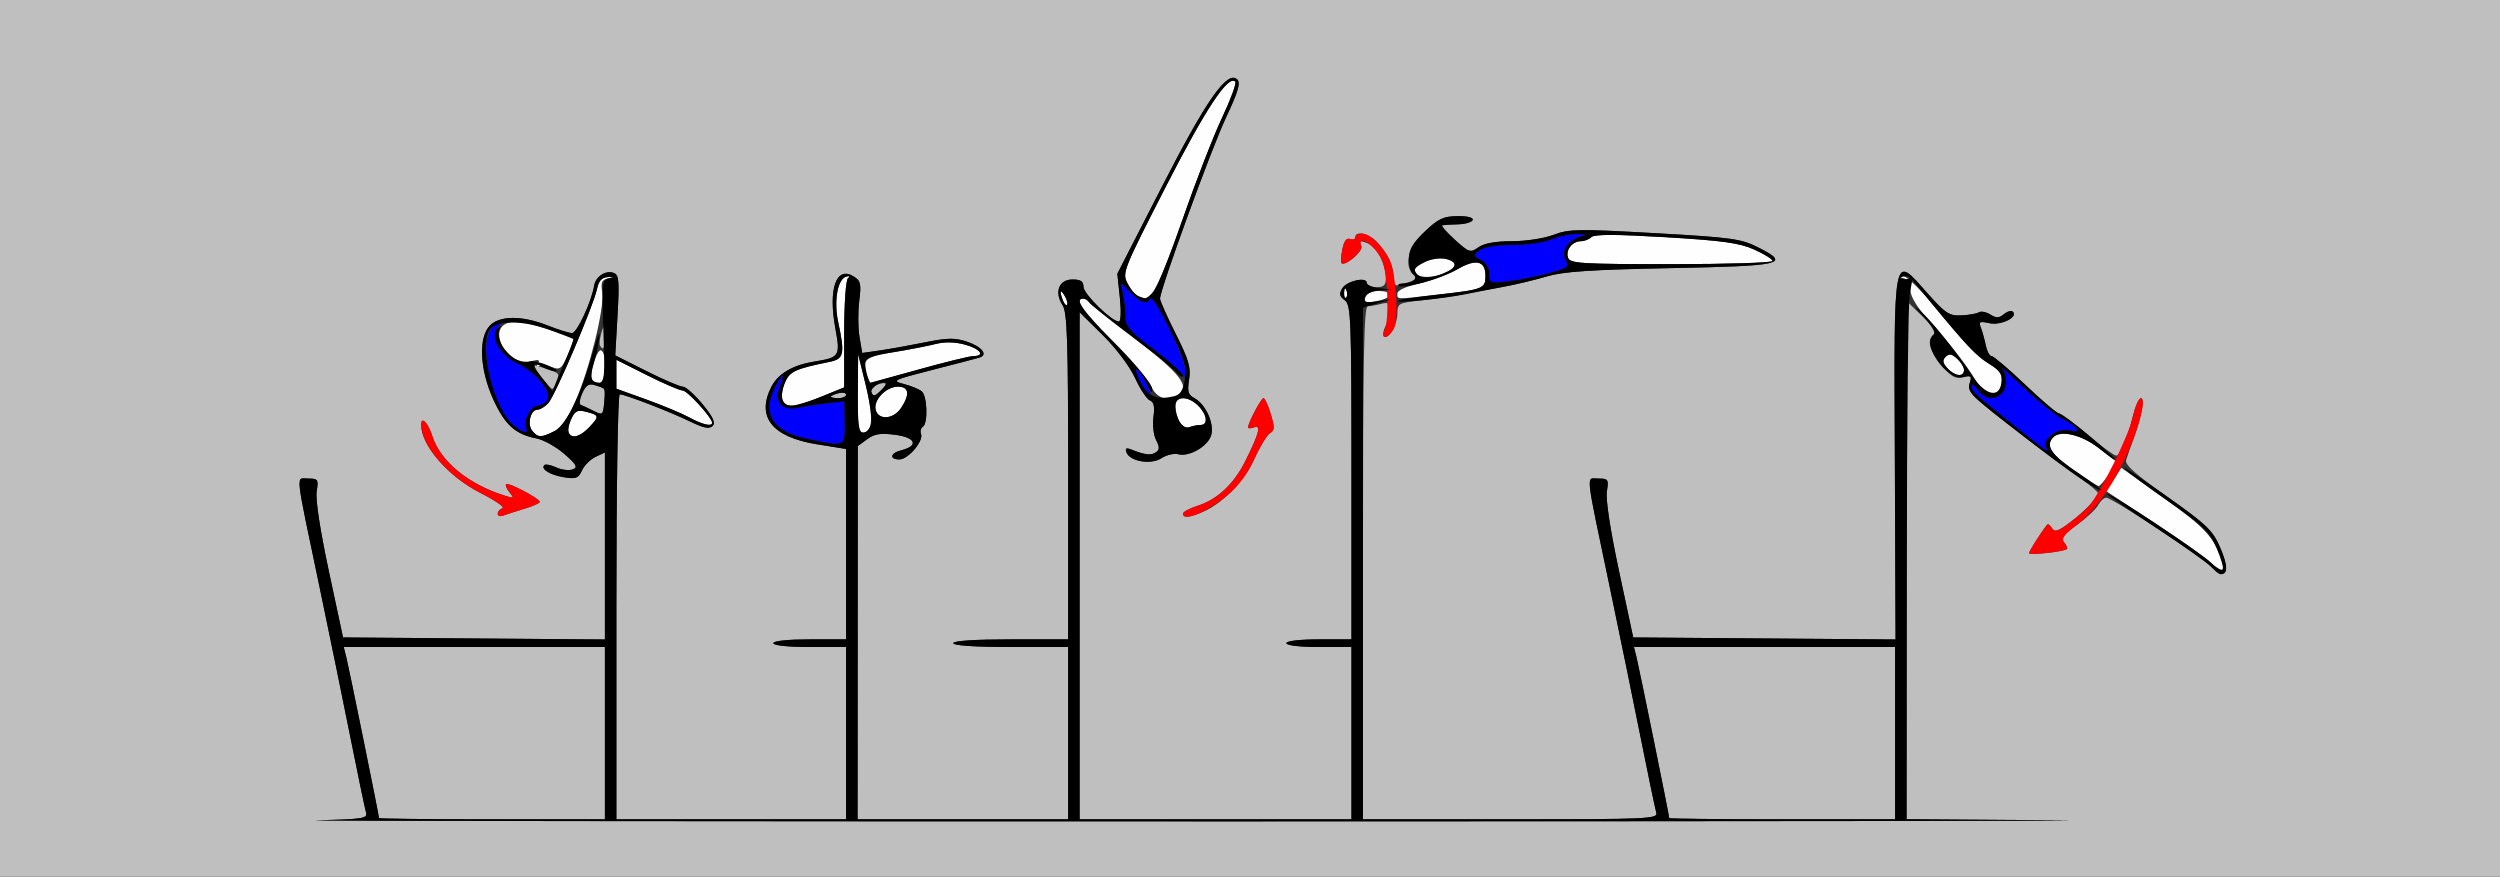 <?xml version="1.0" encoding="UTF-8" standalone="no"?>
<!-- Created with Inkscape (http://www.inkscape.org/) -->

<svg
   xmlns:dc="http://purl.org/dc/elements/1.1/"
   xmlns:cc="http://creativecommons.org/ns#"
   xmlns:rdf="http://www.w3.org/1999/02/22-rdf-syntax-ns#"
   xmlns:svg="http://www.w3.org/2000/svg"
   xmlns="http://www.w3.org/2000/svg"
   version="1.1"
   width="653"
   height="229"
   id="svg2">
  <rect width="100%" height="100%" fill="#333333" stroke="none"/>
  <defs
     id="defs6" />
  <g
     id="g2987">
    <path
       d="m 577.872,147.318 c -0.755,-0.925 -7.293,-5.575 -14.53,-10.333 l -13.157,-8.651 1.948,-3.077 1.948,-3.077 11.209,7.976 c 10.715,7.625 13.232,10.382 15.149,16.594 0.817,2.648 -0.613,2.964 -2.568,0.568 z m -35.999,-24.326 c -6.199,-4.304 -7.672,-6.622 -5.553,-8.742 2.071,-2.071 7.581,-0.673 12.408,3.147 l 4.1,3.245 -2.013,3.179 c -1.107,1.748 -2.306,3.156 -2.665,3.128 -0.358,-0.028 -3.184,-1.809 -6.278,-3.957 z M 139.04,112.548 C 137.621,110.839 138.571,107 140.412,107 c 0.703,0 1.979,-0.787 2.837,-1.75 1.809,-2.031 11.737,-25.315 12.684,-29.75 0.466,-2.181 1.249,-3.036 2.869,-3.133 2.098,-0.125 2.105,-0.106 0.112,0.333 -1.757,0.387 -2.03,1.004 -1.607,3.633 0.653,4.061 -3.435,20.539 -7.149,28.816 -1.985,4.425 -3.701,6.777 -5.561,7.625 -3.441,1.568 -4.089,1.541 -5.556,-0.226 z m 9.506,0.527 c -0.314,-0.509 -0.031,-2.111 0.629,-3.561 0.989,-2.17 1.654,-2.522 3.761,-1.994 3.615,0.907 3.689,1.185 1.06,3.984 -2.429,2.585 -4.461,3.171 -5.45,1.571 z M 224.072,102.75 l 0.072,-10.25 1.969,8 c 2.064,8.385 1.855,12.5 -0.633,12.5 -1.216,0 -1.468,-1.832 -1.409,-10.25 z m 84.004,7.393 C 307.485,109.037 307,107.202 307,106.066 c 0,-2.709 3.32,-2.746 6,-0.066 2.322,2.322 2.634,5 0.582,5 -0.78,0 -2.096,0.26 -2.923,0.578 -0.903,0.346 -1.936,-0.228 -2.582,-1.434 z M 180,109.014 c -1.925,-1.046 -6.987,-3.157 -11.25,-4.691 l -7.75,-2.789 0,-3.778 0,-3.778 7.978,4.011 C 173.366,100.195 177.565,102 178.31,102 c 1.225,0 7.69,7.097 7.69,8.441 0,1.065 -2.517,0.466 -6,-1.428 z m 48.728,-1.945 C 228.059,104.509 231.419,101 234.539,101 c 2.899,0 3.197,1.948 0.846,5.535 -1.964,2.997 -5.929,3.315 -6.657,0.534 z m -24.373,-2.587 c -0.32,-0.835 -0.028,-2.857 0.65,-4.493 1.232,-2.975 2.638,-3.632 11.745,-5.486 3.691,-0.751 3.968,-2.058 2.192,-10.339 -1.19,-5.55 -0.175,-11.304 2.104,-11.922 0.875,-0.237 1.056,-0.065 0.454,0.432 -0.579,0.478 -1,6.657 -1,14.668 l 0,13.842 -5.92,2.408 c -6.857,2.79 -9.411,3.012 -10.225,0.89 z M 300.62,100.75 C 299.846,98.963 295.34,93.685 290.606,89.022 282.729,81.262 280.46,78 282.941,78 c 0.518,0 1.212,0.438 1.543,0.974 0.331,0.536 5.764,4.871 12.073,9.633 11.506,8.686 14.48,12.488 11.328,14.484 -2.996,1.897 -5.825,0.985 -7.266,-2.342 z M 516.11,99.461 C 513.637,95.27 509.33,89.761 503.25,83.011 500.574,80.04 499,77.34 499,75.72 c 0,-1.61 -0.655,-2.744 -1.75,-3.03 -1.305,-0.341 -1.361,-0.487 -0.222,-0.573 0.84,-0.064 3.99,2.86 7,6.498 9.92,11.99 12.128,14.32 15.624,16.48 2.74,1.693 3.395,2.685 3.153,4.772 -0.492,4.245 -4.081,4.028 -6.696,-0.404 z M 154.597,99.156 c -0.827,-1.338 1.408,-8.271 2.458,-7.623 1.596,0.986 1.159,8.467 -0.495,8.467 -0.793,0 -1.676,-0.38 -1.963,-0.844 z m 72.01,-0.738 c -1.687,-4.397 -0.858,-5.197 6.643,-6.41 3.987,-0.645 8.938,-1.603 11,-2.129 2.499,-0.638 5.085,-0.597 7.75,0.12 4.046,1.09 5.469,2.992 2.25,3.009 -0.963,0.005 -7.375,1.576 -14.25,3.491 -6.875,1.915 -12.564,3.486 -12.643,3.491 -0.079,0.005 -0.416,-0.703 -0.75,-1.573 z M 508.669,96.186 C 507.413,94.799 507.303,94.097 508.2,93.2 c 0.897,-0.897 1.599,-0.787 2.986,0.469 0.998,0.903 1.814,2.247 1.814,2.986 0,1.921 -2.404,1.661 -4.331,-0.469 z M 144.158,95.886 c -1.288,-0.49 -2.82,-0.595 -3.405,-0.234 -0.671,0.414 -0.763,0.173 -0.251,-0.656 0.609,-0.986 0.249,-1.165 -1.446,-0.722 -3.218,0.842 -6.726,-1.064 -8.11,-4.406 C 129.445,86.247 131.01,84 135.033,84 c 2.111,0 12.815,3.293 14.737,4.534 0.149,0.096 -0.526,1.99 -1.5,4.209 -1.584,3.608 -2.018,3.94 -4.113,3.144 z M 277.624,78.461 c -0.965,-2.515 -0.68,-3.164 0.499,-1.136 0.584,1.004 0.851,2.036 0.593,2.293 -0.257,0.257 -0.749,-0.263 -1.092,-1.157 z M 356.638,77.5 c 0.328,-0.855 1.82,-1.5 3.469,-1.5 3.431,0 3.841,1.513 0.643,2.37 -3.616,0.969 -4.727,0.734 -4.112,-0.87 z m -59.409,-0.169 c -0.699,-0.281 -1.927,-1.78 -2.729,-3.332 -1.418,-2.741 -1.138,-3.447 9.983,-25.186 10.467,-20.461 16.332,-29.333 18.174,-27.491 0.372,0.372 -1.182,4.614 -3.453,9.427 -2.271,4.813 -6.851,16.596 -10.179,26.186 -5.405,15.578 -8.08,21.231 -9.929,20.986 -0.327,-0.043 -1.167,-0.309 -1.866,-0.59 z m 53.85,-0.914 c 0.048,-1.165 0.285,-1.402 0.604,-0.604 0.289,0.722 0.253,1.584 -0.079,1.917 -0.332,0.332 -0.569,-0.258 -0.525,-1.312 z M 365,76.659 c 0,-0.818 2.244,-1.839 5.75,-2.617 3.163,-0.702 7.604,-2.357 9.87,-3.678 C 385.518,67.509 388,68.072 388,72.04 c 0,3.371 -0.505,3.569 -12.5,4.926 C 364.297,78.233 365,78.253 365,76.659 z m 5.044,-5.107 c -0.962,-1.159 -0.609,-1.726 1.877,-3.012 3.022,-1.563 8.079,-1.23 8.079,0.532 0,2.353 -8.338,4.429 -9.956,2.479 z m 39.546,-4.179 C 408.827,65.385 410.644,63 412.922,63 c 0.923,0 2.158,-0.481 2.746,-1.069 0.758,-0.758 6.408,-0.749 19.45,0.032 15.026,0.9 19.249,1.492 23.131,3.24 2.612,1.176 4.75,2.512 4.75,2.968 C 463,68.627 451.123,69 436.607,69 413.155,69 410.144,68.819 409.59,67.373 z"
       id="path2997"
       style="fill:#fefefe" />
    <path
       d="M 0,114.5 0,0 326.5,0 653,0 653,114.5 653,229 326.5,229 0,229 0,114.5 z m 537.25,99.75 -39.25,-0.274 0,-67.691 0,-67.691 3.999,3.904 c 2.662,2.599 3.665,4.238 3,4.903 -1.722,1.722 -1.106,4.012 2.136,7.945 2.546,3.089 3.593,3.687 5.58,3.189 2.128,-0.534 2.36,-0.344 1.785,1.467 -0.487,1.536 0.081,2.722 2.17,4.531 4.468,3.867 21.353,16.787 26.581,20.337 2.612,1.774 4.735,3.542 4.717,3.928 -0.058,1.217 -3.324,4.644 -7.297,7.657 -3.098,2.349 -3.995,2.637 -4.696,1.504 -0.476,-0.77 -1.036,-1.189 -1.244,-0.93 -1.626,2.025 -4.731,6.906 -4.731,7.437 0,0.63 9.083,-0.352 9.893,-1.07 0.216,-0.191 -0.116,-0.961 -0.739,-1.711 -0.895,-1.078 -0.193,-2.036 3.354,-4.584 2.467,-1.772 4.953,-4.094 5.524,-5.161 0.571,-1.067 1.53,-1.94 2.131,-1.94 1.482,0 23.648,14.561 27.093,17.797 4.209,3.954 5.468,1.758 2.692,-4.696 -1.982,-4.608 -3.396,-5.975 -13.671,-13.216 -8.476,-5.973 -11.324,-8.507 -10.935,-9.731 0.289,-0.91 1.179,-3.454 1.978,-5.654 2.167,-5.965 2.978,-10.5 1.878,-10.5 -0.528,0 -1.479,2.138 -2.112,4.75 -1.597,6.594 -3.147,10.25 -4.345,10.25 -0.559,0 -3.915,-2.475 -7.459,-5.5 -3.544,-3.025 -6.885,-5.5 -7.426,-5.5 -0.541,0 -4.526,-3.375 -8.857,-7.5 -4.33,-4.125 -8.296,-7.5 -8.812,-7.5 -0.516,0 -1.188,-1.238 -1.493,-2.75 -0.305,-1.512 -0.879,-3.588 -1.275,-4.612 -0.63,-1.63 -0.355,-1.782 2.199,-1.221 3.001,0.659 7.576,-1.555 6.153,-2.977 -0.398,-0.398 -1.447,-0.125 -2.33,0.608 -1.281,1.063 -2.001,1.085 -3.565,0.109 -1.078,-0.673 -2.426,-0.936 -2.995,-0.584 -0.57,0.352 -2.631,0.715 -4.582,0.807 -3.159,0.149 -4.132,-0.491 -8.912,-5.856 C 494.363,66.393 494.709,64.619 494.931,119.796 L 495.12,167.026 460.86,166.763 426.601,166.5 422.884,149.12 c -2.265,-10.593 -3.503,-18.696 -3.169,-20.75 C 420.225,125.225 420.077,125 417.5,125 c -3.269,0 -3.567,-2.83 2.996,28.5 2.535,12.1 6.182,29.875 8.106,39.5 1.923,9.625 3.73,18.288 4.015,19.25 0.487,1.645 -1.788,1.75 -38.05,1.75 L 356,214 l 0,-67 c 0,-52.926 0.263,-67.003 1.25,-67.014 0.688,-0.007 2.263,-0.285 3.5,-0.617 1.83,-0.49 2.25,-0.196 2.25,1.579 0,1.2 -0.486,3.091 -1.081,4.202 -0.595,1.111 -0.783,2.318 -0.418,2.683 1.09,1.09 3.499,-3.01 3.499,-5.953 0,-2.594 0.301,-2.769 5.75,-3.355 3.163,-0.34 8,-1.031 10.75,-1.537 2.75,-0.505 7.7,-1.419 11,-2.03 3.3,-0.611 8.475,-1.849 11.5,-2.753 4.26,-1.272 11.57,-1.762 32.418,-2.175 29.415,-0.582 31.416,-1.056 22.828,-5.408 -4.459,-2.259 -6.823,-2.586 -26.974,-3.722 -20.103,-1.133 -22.48,-1.095 -26.463,0.426 C 403.346,62.27 398.595,63 394.939,63 c -4.305,0 -7.256,0.534 -8.754,1.583 -2.151,1.506 -2.451,1.41 -6.225,-2 -2.181,-1.971 -3.627,-3.656 -3.213,-3.745 0.414,-0.089 2.285,-0.202 4.158,-0.25 1.873,-0.048 3.568,-0.559 3.766,-1.135 0.216,-0.629 -1.375,-1.028 -3.98,-1 -3.653,0.04 -5.002,0.674 -8.516,4.003 -4.34,4.112 -5.573,8.747 -3.008,11.311 1.186,1.186 1.186,1.185 -3.667,2.701 C 364.438,74.8 364,74.197 364,72.403 364,69.443 362.571,66.402 359.701,63.25 357.638,60.985 354,60.168 354,61.969 c 0,0.533 -0.614,0.733 -1.364,0.445 -0.914,-0.351 -1.576,0.538 -2.007,2.691 -0.354,1.768 -0.454,3.404 -0.223,3.635 0.912,0.912 5.663,-3.115 5.175,-4.388 -0.587,-1.529 -0.399,-1.603 1.874,-0.731 C 359.547,64.424 362,69.189 362,72.45 362,74.503 361.513,75 359.5,75 c -1.375,0 -2.5,-0.48 -2.5,-1.066 0,-1.719 -5.195,-0.603 -6.399,1.375 -0.868,1.426 -0.73,2.084 0.649,3.11 1.62,1.205 1.75,4.542 1.75,44.941 L 353,167 l -8.5,0 c -5,0 -8.5,0.412 -8.5,1 0,0.588 3.5,1 8.5,1 l 8.5,0 0,22.5 0,22.5 -35.5,0 -35.5,0 0,-66.219 0,-66.219 6.038,5.969 c 3.49,3.45 7.056,8.189 8.45,11.231 1.327,2.894 3.063,5.512 3.858,5.817 1.044,0.401 1.304,1.608 0.937,4.344 -0.28,2.084 0.039,4.811 0.707,6.06 1.976,3.692 -0.785,4.762 -6.377,2.471 -1.384,-0.567 -1.763,-0.401 -1.422,0.622 0.808,2.424 6.409,3.416 9.149,1.62 1.322,-0.866 3.309,-1.339 4.415,-1.05 2.941,0.769 7.908,-2.172 8.648,-5.12 0.759,-3.025 -1.545,-7.996 -4.42,-9.535 -1.648,-0.882 -1.89,-1.728 -1.39,-4.854 0.503,-3.143 -0.09,-5.169 -3.494,-11.94 C 304.845,82.714 303,78.576 303,78.005 c 0,-2.371 13.406,-39.173 17.223,-47.278 3.164,-6.719 3.856,-9.048 2.956,-9.948 -2.563,-2.563 -8.026,5.221 -19.804,28.214 L 291.846,71.5 292.502,77.75 C 292.872,81.272 292.766,84 292.26,84 290.385,84 283,76.76 283,74.922 283,73.47 282.294,73 280.117,73 c -3.523,0 -4.8,3.309 -2.583,6.692 C 278.764,81.569 279,88.78 279,124.465 L 279,167 l -15,0 c -9.333,0 -15,0.378 -15,1 0,0.622 5.667,1 15,1 l 15,0 0,22.5 0,22.5 -27.5,0 -27.5,0 0.031,-48.75 0.031,-48.75 2.455,-1.786 c 1.935,-1.408 3.5,-1.648 7.392,-1.131 5.316,0.705 6.111,2.872 1.48,4.035 -2.861,0.718 -3.184,2.383 -0.462,2.383 2.279,0 6.362,-4.803 5.653,-6.65 -0.271,-0.707 -0.063,-1.552 0.463,-1.877 1.397,-0.864 1.169,-8.052 -0.294,-9.26 -0.688,-0.568 -2.797,-1.432 -4.687,-1.92 -3.256,-0.841 -2.862,-1.035 7.5,-3.686 6.015,-1.539 11.537,-2.981 12.27,-3.203 2.336,-0.709 0.641,-2.861 -3.284,-4.168 -3.124,-1.041 -5.061,-1.009 -10.923,0.179 -3.919,0.794 -9.216,1.745 -11.771,2.113 l -4.646,0.669 -0.708,-4.191 c -0.389,-2.305 -0.421,-6.512 -0.069,-9.348 0.563,-4.55 0.39,-5.311 -1.475,-6.464 -4.528,-2.801 -6.663,3.246 -4.771,13.513 1.351,7.332 1.142,7.667 -5.429,8.718 -5.625,0.899 -9.483,3.145 -11.24,6.544 -4.064,7.859 0.106,13.181 11.805,15.068 L 221,117.274 l 0,24.863 0,24.863 -9.5,0 c -5.667,0 -9.5,0.404 -9.5,1 0,0.596 3.833,1 9.5,1 l 9.5,0 0,22.5 0,22.5 -30,0 -30,0 0,-55.5 c 0,-31.333 0.384,-55.5 0.881,-55.5 1.355,0 13.163,4.562 18.422,7.117 3.483,1.692 4.989,1.991 5.824,1.156 0.835,-0.835 0.158,-2.309 -2.621,-5.699 C 181.445,103.058 179.128,101 178.357,101 c -0.771,0 -5.057,-1.838 -9.525,-4.085 l -8.124,-4.085 0.593,-10.467 c 0.509,-8.983 0.368,-10.553 -0.99,-11.075 -2.071,-0.795 -4.73,0.93 -5.118,3.318 C 154.516,78.777 150.686,87 149.421,87 148.68,87 145.791,86.1 143,85 c -6.627,-2.612 -12.388,-2.612 -15,0 -3.088,3.088 -2.725,11.444 0.837,19.3 3.014,6.648 5.776,9.15 11.267,10.21 1.868,0.361 5.147,2.183 7.287,4.05 3.246,2.832 3.608,3.503 2.186,4.048 -0.937,0.36 -2.859,0.128 -4.27,-0.515 -1.411,-0.643 -2.815,-0.92 -3.12,-0.615 -1.033,1.033 1.47,2.591 5.113,3.182 3.139,0.509 3.774,0.269 4.711,-1.786 0.596,-1.306 2.187,-2.895 3.536,-3.531 L 158,118.188 l 0,24.419 0,24.419 -34.2,-0.263 L 89.601,166.5 85.884,149.12 c -2.265,-10.593 -3.503,-18.696 -3.169,-20.75 C 83.225,125.225 83.077,125 80.5,125 c -3.269,0 -3.567,-2.83 2.996,28.5 2.535,12.1 6.182,29.875 8.106,39.5 1.923,9.625 3.726,18.274 4.006,19.221 0.46,1.556 -0.763,1.75 -12.8,2.032 -7.319,0.171 100.767,0.302 240.192,0.291 139.425,-0.011 235.838,-0.143 214.25,-0.293 z M 99,213.679 C 99,213.04 91.15,174.427 90.476,171.75 l -0.693,-2.75 34.108,0 34.108,0 0,22.5 0,22.5 -29.5,0 C 112.275,214 99,213.856 99,213.679 z m 337,0 c 0,-0.639 -7.85,-39.252 -8.524,-41.929 l -0.693,-2.75 34.108,0 34.108,0 0,22.5 0,22.5 -29.5,0 C 449.275,214 436,213.856 436,213.679 z M 155,107.304 c -1.375,-0.7 -2.874,-1.404 -3.33,-1.565 -0.457,-0.161 -0.269,-1.524 0.417,-3.03 0.968,-2.125 1.713,-2.595 3.33,-2.099 2.818,0.864 2.757,0.747 2.399,4.578 -0.305,3.262 -0.409,3.341 -2.816,2.116 z m 62,-3.687 c 0,-0.211 0.9,-0.619 2,-0.906 1.1,-0.288 2,-0.115 2,0.383 0,0.499 -0.9,0.906 -2,0.906 -1.1,0 -2,-0.173 -2,-0.383 z m 10.628,-1.143 c -0.306,-0.798 0.321,-1.64 1.498,-2.014 2.682,-0.851 2.923,-0.324 0.784,1.713 -1.422,1.354 -1.856,1.412 -2.282,0.301 z m -84.716,-2.167 c -4.387,-5.28 -4.404,-5.372 -0.774,-4.146 4.26,1.439 4.043,1.175 3.09,3.75 -0.778,2.104 -0.882,2.121 -2.316,0.395 z M 156.717,90.25 c -0.221,-0.412 -0.067,-1.875 0.341,-3.25 0.694,-2.337 0.749,-2.288 0.842,0.75 0.096,3.135 -0.345,4.067 -1.184,2.5 z m -19.821,42.663 c 2.257,-0.676 4.1,-1.496 4.096,-1.821 -0.012,-0.869 -8.23,-5.187 -8.796,-4.621 -0.265,0.265 0.142,1.232 0.904,2.15 1.247,1.503 1.138,1.592 -1.107,0.895 C 122.276,126.498 114.984,120.488 112.863,113.75 111.797,110.362 110,108.595 110,110.935 c 0,5.43 7.068,13.56 15.5,17.828 3.85,1.949 6.438,3.737 5.75,3.973 -0.688,0.236 -1.25,0.891 -1.25,1.454 0,0.563 0.628,0.783 1.396,0.488 0.768,-0.295 3.243,-1.089 5.5,-1.765 z m 176.635,1.075 c 5.38,-2.046 11.393,-8.068 14.118,-14.142 1.461,-3.255 3.302,-6.279 4.092,-6.721 1.207,-0.676 1.237,-1.466 0.189,-4.964 C 331.244,105.872 330.388,104 330.027,104 329.399,104 326,110.45 326,111.641 c 0,0.315 0.704,0.303 1.565,-0.028 1.932,-0.741 1.325,1.583 -2.319,8.887 -2.962,5.936 -7.342,10.015 -12.496,11.637 -2.062,0.649 -3.75,1.559 -3.75,2.022 0,1.111 1.289,1.062 4.531,-0.17 z"
       id="path2995"
       style="fill:#bfbfbf" />
    <path
       d="m 530,144.466 c 0,-0.531 3.105,-5.412 4.731,-7.437 0.208,-0.259 0.768,0.159 1.244,0.93 0.701,1.133 1.596,0.849 4.696,-1.488 2.106,-1.589 4.396,-3.582 5.088,-4.43 3.133,-3.835 10.131,-18.039 11.228,-22.791 0.667,-2.888 1.653,-5.25 2.192,-5.25 0.581,0 0.698,1.323 0.287,3.25 -2.33,10.93 -10.051,24.627 -16.682,29.594 -3.68,2.756 -4.473,3.826 -3.607,4.869 0.61,0.735 0.932,1.492 0.716,1.684 C 539.083,144.113 530,145.095 530,144.466 z M 130,134.19 c 0,-0.563 0.562,-1.217 1.25,-1.454 0.688,-0.236 -1.9,-2.025 -5.75,-3.973 -8.432,-4.268 -15.5,-12.399 -15.5,-17.828 0,-2.34 1.797,-0.573 2.863,2.815 2.12,6.738 9.412,12.748 19.129,15.765 2.245,0.697 2.355,0.608 1.107,-0.895 -0.762,-0.918 -1.168,-1.885 -0.904,-2.15 0.565,-0.565 8.784,3.752 8.796,4.621 0.005,0.325 -1.839,1.145 -4.096,1.821 -2.257,0.676 -4.732,1.471 -5.5,1.765 -0.768,0.295 -1.396,0.075 -1.396,-0.488 z m 179,-0.032 c 0,-0.463 1.688,-1.373 3.75,-2.022 5.154,-1.622 9.534,-5.7 12.496,-11.637 3.644,-7.303 4.251,-9.628 2.319,-8.887 C 326.704,111.944 326,111.956 326,111.641 326,110.45 329.399,104 330.027,104 c 0.361,0 1.217,1.872 1.903,4.161 1.048,3.498 1.018,4.289 -0.189,4.964 -0.79,0.442 -2.631,3.467 -4.092,6.721 -1.758,3.918 -4.143,7.137 -7.057,9.524 C 315.046,133.916 309,136.413 309,134.158 z M 361.643,86.25 c 1.268,-2.589 0.85,-14.645 -0.631,-18.222 -1.52,-3.67 -6.799,-7.244 -5.43,-3.676 0.488,1.272 -4.263,5.3 -5.175,4.388 -0.231,-0.231 -0.131,-1.867 0.223,-3.635 0.431,-2.154 1.093,-3.042 2.007,-2.691 C 353.386,62.702 354,62.501 354,61.969 354,61.436 354.822,61 355.826,61 c 1.937,0 5.194,3.082 7.034,6.655 1.751,3.401 2.582,15.652 1.233,18.173 -1.404,2.623 -3.723,3.023 -2.449,0.423 z"
       id="path2993"
       style="fill:#fe0000" />
    <path
       d="m 527,111.891 c -11.315,-9.006 -12,-9.635 -12,-11.037 0,-0.714 0.701,-0.298 1.557,0.924 1.713,2.445 4.383,2.883 6.243,1.023 1.556,-1.556 1.536,-5.007 -0.039,-6.85 -0.682,-0.797 1.906,1.541 5.75,5.196 3.844,3.655 8.423,7.364 10.176,8.243 4.221,2.116 5.314,3.901 1.857,3.033 -2.972,-0.746 -6.964,2.041 -6.11,4.265 0.659,1.718 1.147,2.032 -7.433,-4.796 z m -316.422,2.672 c -8.885,-1.905 -11.671,-6.614 -8.052,-13.612 1.957,-3.784 2.622,-3.801 1.198,-0.03 -1.546,4.095 0.486,6.503 4.719,5.594 1.681,-0.361 5.096,-0.886 7.588,-1.167 l 4.531,-0.51 0.081,5.582 c 0.092,6.4 0.217,6.349 -10.065,4.144 z m -76.287,-3.335 c -5.727,-4.479 -9.586,-21.789 -5.719,-25.656 2.001,-2.001 3.075,-2.055 1.429,-0.072 -2.076,2.502 0.634,7.435 5.211,9.484 4.836,2.165 9.25,7.756 7.648,9.686 -0.607,0.732 -1.708,1.33 -2.447,1.33 -1.719,0 -3.734,3.721 -3.021,5.578 0.725,1.889 -0.399,1.762 -3.101,-0.35 z M 297.877,99.758 c -1.552,-3.042 -1.721,-3.874 -0.598,-2.942 1.471,1.221 4.119,7.184 3.189,7.184 -0.235,0 -1.401,-1.909 -2.592,-4.242 z m 11.259,-1.485 C 309.061,97.599 305.625,94.507 301.5,91.403 295.349,86.773 294,85.262 294,83.004 c 0,-1.515 -0.29,-4.205 -0.645,-5.978 l -0.645,-3.224 2.599,2.599 c 2.784,2.784 4.194,3.211 5.206,1.575 0.931,-1.506 9.653,16.988 9.169,19.441 -0.226,1.146 -0.473,1.532 -0.548,0.857 z M 389,71.57 c 0,-1.545 -0.833,-2.945 -2.18,-3.666 -2.107,-1.128 -2.117,-1.213 -0.309,-2.535 C 387.653,64.534 390.99,64 395.069,64 c 3.682,0 8.3,-0.674 10.277,-1.5 1.974,-0.825 5.067,-1.439 6.872,-1.364 2.158,0.09 2.547,0.28 1.137,0.556 -3.491,0.683 -5.714,3.767 -4.437,6.155 0.984,1.839 0.623,2.14 -4.17,3.478 -2.886,0.806 -7.61,1.753 -10.498,2.105 -5.104,0.622 -5.25,0.57 -5.25,-1.86 z"
       id="path2991"
       style="fill:#0000fe" />
    <path
       d="M 82.808,214.252 C 94.845,213.971 96.068,213.777 95.608,212.221 95.328,211.274 93.525,202.625 91.602,193 89.678,183.375 86.031,165.6 83.496,153.5 76.933,122.17 77.231,125 80.5,125 c 2.577,0 2.725,0.225 2.215,3.37 -0.333,2.054 0.904,10.157 3.169,20.75 L 89.601,166.5 123.8,166.763 158,167.026 l 0,-24.419 0,-24.419 -2.453,1.156 c -1.349,0.636 -2.94,2.225 -3.536,3.531 -0.937,2.055 -1.572,2.296 -4.711,1.786 -3.644,-0.591 -6.147,-2.149 -5.113,-3.182 0.305,-0.305 1.709,-0.028 3.12,0.615 1.411,0.643 3.332,0.875 4.27,0.515 1.422,-0.546 1.06,-1.216 -2.186,-4.048 -2.14,-1.867 -5.419,-3.69 -7.287,-4.05 -5.492,-1.06 -8.253,-3.563 -11.267,-10.21 C 125.275,96.444 124.912,88.088 128,85 c 2.612,-2.612 8.373,-2.612 15,0 2.791,1.1 5.68,2 6.421,2 1.265,0 5.095,-8.223 5.772,-12.393 0.388,-2.388 3.048,-4.113 5.118,-3.318 1.358,0.521 1.499,2.092 0.99,11.075 l -0.593,10.467 8.124,4.085 c 4.468,2.246 8.754,4.085 9.525,4.085 0.771,0 3.088,2.058 5.149,4.573 2.779,3.391 3.456,4.864 2.621,5.699 -0.835,0.835 -2.341,0.536 -5.824,-1.156 C 175.044,107.562 163.236,103 161.881,103 161.384,103 161,127.167 161,158.5 l 0,55.5 30,0 30,0 0,-22.5 0,-22.5 -9.5,0 c -5.667,0 -9.5,-0.404 -9.5,-1 0,-0.596 3.833,-1 9.5,-1 l 9.5,0 0,-24.863 0,-24.863 -7.678,-1.239 c -11.699,-1.887 -15.868,-7.21 -11.805,-15.068 1.758,-3.399 5.615,-5.645 11.24,-6.544 6.571,-1.051 6.78,-1.386 5.429,-8.718 -1.892,-10.267 0.243,-16.314 4.771,-13.513 1.865,1.153 2.038,1.915 1.475,6.464 -0.351,2.836 -0.32,7.043 0.069,9.348 l 0.708,4.191 4.646,-0.669 c 2.555,-0.368 7.852,-1.319 11.771,-2.113 5.863,-1.188 7.799,-1.219 10.923,-0.179 3.925,1.307 5.62,3.459 3.284,4.168 -0.733,0.222 -6.255,1.664 -12.27,3.203 -10.362,2.652 -10.756,2.846 -7.5,3.686 1.89,0.488 3.999,1.352 4.687,1.92 1.463,1.208 1.691,8.397 0.294,9.26 -0.526,0.325 -0.734,1.17 -0.463,1.877 0.709,1.847 -3.374,6.65 -5.653,6.65 -2.722,0 -2.399,-1.665 0.462,-2.383 4.631,-1.162 3.836,-3.329 -1.48,-4.035 -3.892,-0.516 -5.456,-0.277 -7.392,1.131 L 224.063,116.5 224.031,165.25 224,214 l 27.5,0 27.5,0 0,-22.5 0,-22.5 -15,0 c -9.333,0 -15,-0.378 -15,-1 0,-0.622 5.667,-1 15,-1 l 15,0 0,-42.535 C 279,88.78 278.764,81.569 277.534,79.692 275.317,76.309 276.594,73 280.117,73 282.294,73 283,73.47 283,74.922 283,76.76 290.385,84 292.26,84 c 0.507,0 0.613,-2.728 0.243,-6.25 l -0.657,-6.25 11.529,-22.507 c 11.778,-22.993 17.241,-30.777 19.804,-28.214 0.9,0.9 0.208,3.229 -2.956,9.948 C 316.406,38.832 303,75.633 303,78.005 c 0,0.572 1.845,4.709 4.1,9.194 3.404,6.771 3.997,8.796 3.494,11.94 -0.5,3.126 -0.258,3.972 1.39,4.854 2.875,1.539 5.179,6.51 4.42,9.535 -0.74,2.948 -5.708,5.889 -8.648,5.12 -1.106,-0.289 -3.092,0.183 -4.415,1.05 -2.74,1.795 -8.341,0.804 -9.149,-1.62 -0.341,-1.023 0.038,-1.189 1.422,-0.622 3.475,1.424 4.878,1.578 6.24,0.686 1.088,-0.712 1.115,-1.331 0.138,-3.157 -0.669,-1.249 -0.987,-3.976 -0.707,-6.06 0.367,-2.736 0.106,-3.943 -0.937,-4.344 -0.795,-0.305 -2.531,-2.923 -3.858,-5.817 -1.395,-3.042 -4.961,-7.781 -8.45,-11.231 L 282,81.563 282,147.781 282,214 l 35.5,0 35.5,0 0,-22.5 0,-22.5 -8.5,0 c -5,0 -8.5,-0.412 -8.5,-1 0,-0.588 3.5,-1 8.5,-1 l 8.5,0 0,-43.64 c 0,-40.399 -0.13,-43.736 -1.75,-44.941 -1.379,-1.026 -1.517,-1.685 -0.649,-3.11 C 351.78,73.372 357,72.198 357,73.87 c 0,0.552 1.462,1.185 3.25,1.406 l 3.25,0.403 -3.143,0.16 c -1.858,0.095 -3.396,0.82 -3.762,1.774 -0.522,1.36 -0.028,1.53 3.143,1.082 l 3.762,-0.532 -3.75,1.094 -3.75,1.094 0,66.824 0,66.824 38.567,0 c 36.261,0 38.536,-0.105 38.05,-1.75 -0.285,-0.963 -2.092,-9.625 -4.015,-19.25 -1.923,-9.625 -5.571,-27.4 -8.106,-39.5 C 413.933,122.17 414.231,125 417.5,125 c 2.577,0 2.725,0.225 2.215,3.37 -0.333,2.054 0.904,10.157 3.169,20.75 l 3.716,17.38 34.26,0.263 34.26,0.263 -0.189,-47.23 c -0.221,-55.177 -0.568,-53.403 8.458,-43.273 4.781,5.366 5.754,6.005 8.912,5.856 1.95,-0.092 4.012,-0.455 4.582,-0.807 0.57,-0.352 1.918,-0.09 2.995,0.584 1.564,0.977 2.284,0.955 3.565,-0.109 0.883,-0.733 1.931,-1.006 2.33,-0.608 1.423,1.423 -3.153,3.636 -6.153,2.977 -2.555,-0.561 -2.83,-0.408 -2.199,1.221 0.396,1.024 0.97,3.1 1.275,4.612 0.305,1.512 0.977,2.75 1.493,2.75 0.516,0 4.481,3.375 8.812,7.5 4.33,4.125 8.297,7.5 8.814,7.5 0.517,0 4.165,2.7 8.105,6 7.292,6.108 8.993,8.404 2.273,3.07 -4.471,-3.549 -10.269,-4.886 -12.023,-2.773 -1.936,2.332 -0.33,4.553 6.704,9.271 3.633,2.437 6.242,4.432 5.797,4.432 -1.18,0 -8.832,-5.324 -19.669,-13.687 -14.525,-11.208 -15.257,-11.93 -14.501,-14.311 0.575,-1.811 0.343,-2.001 -1.785,-1.467 -4.198,1.054 -11.078,-8.957 -7.624,-11.092 0.68,-0.42 -0.357,-2.227 -2.75,-4.795 -2.211,-2.372 -2.621,-3.066 -0.968,-1.635 3.029,2.621 9.245,10.369 13.908,17.333 3.35,5.004 7.034,5.747 7.524,1.519 0.242,-2.087 -0.413,-3.078 -3.153,-4.772 C 516.19,92.954 513.85,90.494 504.5,79.162 l -5,-6.06 -0.692,3.699 c -0.381,2.034 -0.718,33.731 -0.75,70.437 l -0.058,66.738 39.25,0.274 c 21.587,0.15 -74.825,0.282 -214.25,0.293 -139.425,0.011 -247.511,-0.12 -240.192,-0.291 z M 158,191.5 l 0,-22.5 -34.108,0 -34.108,0 0.693,2.75 C 91.15,174.427 99,213.04 99,213.679 99,213.856 112.275,214 128.5,214 l 29.5,0 0,-22.5 z m 337,0 0,-22.5 -34.108,0 -34.108,0 0.693,2.75 C 428.15,174.427 436,213.04 436,213.679 436,213.856 449.275,214 465.5,214 l 29.5,0 0,-22.5 z m 39.433,-74.813 c -0.854,-2.225 3.138,-5.011 6.11,-4.265 3.457,0.868 2.364,-0.917 -1.857,-3.033 -1.753,-0.878 -6.332,-4.588 -10.176,-8.243 -3.844,-3.655 -6.432,-5.993 -5.75,-5.196 1.575,1.843 1.595,5.294 0.039,6.85 -1.86,1.86 -4.531,1.423 -6.243,-1.023 -0.856,-1.222 -1.557,-1.638 -1.557,-0.924 0,1.402 0.685,2.032 12,11.037 8.58,6.829 8.092,6.514 7.433,4.796 z m -313.791,-6.269 -0.081,-5.582 -4.531,0.51 c -2.492,0.281 -5.907,0.806 -7.588,1.167 -4.233,0.909 -6.265,-1.499 -4.719,-5.594 1.423,-3.77 0.758,-3.753 -1.198,0.03 -3.619,6.998 -0.833,11.707 8.052,13.612 10.282,2.204 10.157,2.256 10.065,-4.144 z m -75.771,2.148 c 3.097,-1.602 7.057,-9.869 10.203,-21.303 C 156.098,87.543 156.759,86.075 156.543,88 c -0.216,1.925 -0.864,5.027 -1.439,6.892 C 153.951,98.633 154.353,100 156.609,100 c 1.271,0 1.419,-1.98 1.006,-13.439 -0.459,-12.716 -0.38,-13.463 1.466,-13.883 1.553,-0.353 1.496,-0.417 -0.278,-0.311 -1.62,0.097 -2.403,0.952 -2.869,3.133 -0.947,4.435 -10.874,27.719 -12.684,29.75 -0.858,0.963 -2.134,1.75 -2.837,1.75 -1.841,0 -2.791,3.839 -1.373,5.548 1.504,1.813 2.357,1.815 5.832,0.018 z m 9.125,-1.063 c 2.629,-2.799 2.555,-3.076 -1.06,-3.984 -2.107,-0.529 -2.772,-0.176 -3.761,1.994 -2.201,4.832 0.935,6.126 4.821,1.99 z m -16.605,0.074 C 136.679,109.721 138.694,106 140.413,106 c 0.738,0 1.839,-0.599 2.447,-1.33 1.602,-1.93 -2.812,-7.521 -7.648,-9.686 -4.525,-2.026 -7.44,-7.225 -5.209,-9.289 1.011,-0.935 1.13,-0.91 0.548,0.116 -1.881,3.317 4.131,10.017 7.745,8.63 0.725,-0.278 2.868,0.166 4.762,0.988 1.894,0.822 2.851,1.511 2.127,1.533 -0.724,0.022 -2.225,-0.447 -3.336,-1.042 -3.002,-1.607 -3.046,-0.745 -0.151,2.954 l 2.592,3.312 2.875,-6.739 c 1.581,-3.707 2.753,-6.823 2.605,-6.925 -0.149,-0.102 -3.056,-1.206 -6.462,-2.454 -6.685,-2.448 -13.839,-2.418 -15.412,0.065 -2.948,4.653 1.232,21.059 6.394,25.095 2.702,2.113 3.826,2.24 3.101,0.35 z M 227.522,110.75 c 0.308,-1.238 -0.326,-5.85 -1.409,-10.25 l -1.969,-8 -0.072,10.25 c -0.059,8.418 0.192,10.25 1.409,10.25 0.815,0 1.733,-1.012 2.041,-2.25 z m 86.06,0.25 c 2.052,0 1.74,-2.678 -0.582,-5 -2.68,-2.68 -6,-2.644 -6,0.066 0,3.217 1.956,6.165 3.658,5.512 C 311.486,111.26 312.802,111 313.582,111 z M 186,110.441 C 186,109.097 179.535,102 178.31,102 c -0.745,0 -4.945,-1.805 -9.333,-4.011 L 161,93.978 l 0,3.778 0,3.778 7.75,2.789 c 4.263,1.534 9.325,3.645 11.25,4.691 3.483,1.893 6,2.492 6,1.428 z m -28.184,-8.917 c -0.174,-0.151 -1.254,-0.563 -2.399,-0.914 -1.617,-0.496 -2.362,-0.026 -3.33,2.099 -0.686,1.506 -0.874,2.869 -0.417,3.03 0.457,0.161 1.955,0.865 3.33,1.565 2.407,1.225 2.512,1.146 2.816,-2.116 0.174,-1.864 0.174,-3.512 0,-3.664 z m 77.569,5.011 C 237.736,102.948 237.438,101 234.539,101 c -3.12,0 -6.48,3.509 -5.811,6.069 0.727,2.781 4.693,2.463 6.657,-0.534 z m -20.805,-2.944 5.92,-2.408 0,-13.842 c 0,-8.01 0.421,-14.19 1,-14.668 0.601,-0.497 0.42,-0.669 -0.454,-0.432 -2.279,0.618 -3.294,6.372 -2.104,11.922 1.776,8.281 1.499,9.588 -2.192,10.339 -9.107,1.854 -10.513,2.511 -11.745,5.486 C 203.526,103.559 204.254,106 206.799,106 c 1.024,0 4.525,-1.084 7.781,-2.408 z M 221,103.094 c 0,-0.499 -0.9,-0.671 -2,-0.383 -1.1,0.288 -2,0.696 -2,0.906 0,0.211 0.9,0.383 2,0.383 1.1,0 2,-0.408 2,-0.906 z m 10.409,-2.935 c -0.754,-0.998 -4.234,1.133 -3.78,2.315 0.426,1.11 0.861,1.053 2.282,-0.301 0.966,-0.92 1.64,-1.826 1.498,-2.014 z m 75.253,3.344 c 1.588,-0.365 2.333,-1.509 2.807,-4.315 0.546,-3.229 -0.047,-5.24 -3.837,-13.028 -2.465,-5.065 -4.767,-8.748 -5.116,-8.185 -1.011,1.636 -2.421,1.21 -5.206,-1.575 l -2.599,-2.599 0.645,3.224 C 293.71,78.799 294,81.489 294,83.004 c 0,2.259 1.349,3.769 7.5,8.399 4.125,3.105 7.5,6.134 7.5,6.732 0,0.598 -0.787,0.189 -1.75,-0.908 -0.963,-1.097 -6.354,-5.451 -11.981,-9.675 -5.627,-4.224 -10.491,-8.101 -10.809,-8.616 C 284.142,78.421 283.459,78 282.941,78 c -2.427,0 -0.201,3.134 8.559,12.05 5.405,5.502 9.483,10.484 9.461,11.559 -0.027,1.286 -0.474,0.89 -1.401,-1.24 -0.749,-1.721 -1.89,-3.456 -2.535,-3.855 -0.645,-0.399 -0.281,1.024 0.809,3.16 2.022,3.963 4.175,4.897 8.827,3.827 z M 240,96.5 c 6.875,-1.915 13.287,-3.486 14.25,-3.491 3.219,-0.017 1.796,-1.92 -2.25,-3.009 -2.665,-0.718 -5.251,-0.758 -7.75,-0.12 -2.062,0.526 -7.013,1.484 -11,2.129 -5.928,0.958 -7.25,1.505 -7.25,3 0,1.575 0.935,5.009 1.357,4.982 C 227.436,99.986 233.125,98.415 240,96.5 z m 273,0.155 c 0,-0.74 -0.816,-2.084 -1.814,-2.986 C 509.799,92.413 509.097,92.303 508.2,93.2 c -0.897,0.897 -0.787,1.599 0.469,2.986 C 510.596,98.316 513,98.576 513,96.655 z M 278.122,77.325 c -1.179,-2.027 -1.464,-1.378 -0.499,1.136 0.343,0.894 0.834,1.414 1.092,1.157 0.257,-0.257 -0.009,-1.289 -0.593,-2.293 z m 23.21,-1.14 c 0.903,-0.998 4.365,-9.661 7.692,-19.25 3.327,-9.589 7.908,-21.373 10.179,-26.186 2.271,-4.813 3.825,-9.055 3.453,-9.427 -1.842,-1.842 -7.707,7.03 -18.174,27.491 -11.12,21.739 -11.4,22.444 -9.983,25.186 1.29,2.495 2.662,3.665 4.595,3.922 0.327,0.043 1.334,-0.738 2.237,-1.736 z M 351.683,75.812 c -0.319,-0.798 -0.556,-0.561 -0.604,0.604 -0.043,1.054 0.193,1.645 0.525,1.312 0.332,-0.332 0.368,-1.195 0.079,-1.917 z m 147.046,-3.417 c -0.332,-0.332 -1.195,-0.368 -1.917,-0.079 -0.798,0.319 -0.561,0.556 0.604,0.604 1.054,0.043 1.645,-0.193 1.312,-0.525 z m 79.143,75.922 c -0.755,-0.925 -7.408,-5.65 -14.784,-10.5 C 555.712,132.968 550.032,129 550.466,129 c 1.254,0 23.745,14.937 26.773,17.781 1.507,1.415 3.001,2.312 3.32,1.993 0.319,-0.319 -0.38,-2.812 -1.554,-5.54 -1.871,-4.348 -3.416,-5.853 -12.545,-12.215 -5.726,-3.99 -10.948,-7.902 -11.604,-8.692 -0.656,-0.79 4.231,2.42 10.859,7.133 10.745,7.641 12.285,9.113 14.208,13.584 2.019,4.693 2.064,6.955 0.139,6.955 -0.45,0 -1.436,-0.757 -2.191,-1.682 z M 365.084,78.582 c 0.285,-0.285 4.77,-0.994 9.967,-1.576 C 387.527,75.61 388,75.429 388,72.04 c 0,-3.96 -2.479,-4.529 -7.38,-1.694 -4.373,2.53 -14.313,5.294 -15.34,4.267 C 364.942,74.276 365.615,74 366.774,74 c 2.387,0 3.776,-1.542 2.242,-2.49 C 368.457,71.165 368,69.426 368,67.647 c 0,-2.498 0.951,-4.136 4.175,-7.191 3.514,-3.329 4.863,-3.964 8.516,-4.003 2.605,-0.028 4.196,0.371 3.98,1 -0.198,0.576 -1.893,1.087 -3.766,1.135 -1.873,0.048 -3.744,0.161 -4.158,0.25 -0.414,0.089 1.032,1.775 3.213,3.745 3.775,3.41 4.075,3.506 6.225,2 C 387.683,63.534 390.634,63 394.939,63 c 3.656,0 8.407,-0.73 10.87,-1.671 3.983,-1.521 6.36,-1.559 26.463,-0.426 20.151,1.136 22.515,1.462 26.974,3.722 8.588,4.352 6.587,4.826 -22.828,5.408 -20.848,0.413 -28.158,0.903 -32.418,2.175 -3.025,0.903 -7.975,2.096 -11,2.651 -3.025,0.555 -7.525,1.434 -10,1.955 -5.631,1.184 -18.612,2.466 -17.916,1.77 z m 39.663,-7.258 c 4.793,-1.338 5.154,-1.639 4.17,-3.478 -1.278,-2.388 0.945,-5.472 4.437,-6.155 1.411,-0.276 1.022,-0.466 -1.137,-0.556 -1.805,-0.075 -4.898,0.539 -6.872,1.364 -1.977,0.826 -6.595,1.5 -10.277,1.5 -4.08,0 -7.416,0.534 -8.558,1.368 -1.808,1.322 -1.798,1.408 0.309,2.535 1.347,0.721 2.18,2.121 2.18,3.666 0,2.43 0.146,2.481 5.25,1.86 2.888,-0.352 7.611,-1.299 10.498,-2.105 z M 378.25,70.826 c 2.465,-1.263 2.174,-2.503 -0.759,-3.239 -1.495,-0.375 -3.745,0.01 -5.571,0.954 -2.486,1.286 -2.839,1.852 -1.877,3.012 1.198,1.443 4.553,1.146 8.206,-0.726 z M 463,68.171 c 0,-0.456 -2.138,-1.791 -4.75,-2.968 -3.883,-1.748 -8.106,-2.34 -23.131,-3.24 -13.042,-0.781 -18.692,-0.791 -19.45,-0.032 C 415.081,62.519 413.845,63 412.922,63 c -2.279,0 -4.096,2.385 -3.333,4.373 C 410.144,68.819 413.155,69 436.607,69 451.123,69 463,68.627 463,68.171 z"
       id="path2989"
       style="fill:#000000" />
  </g>
</svg>
